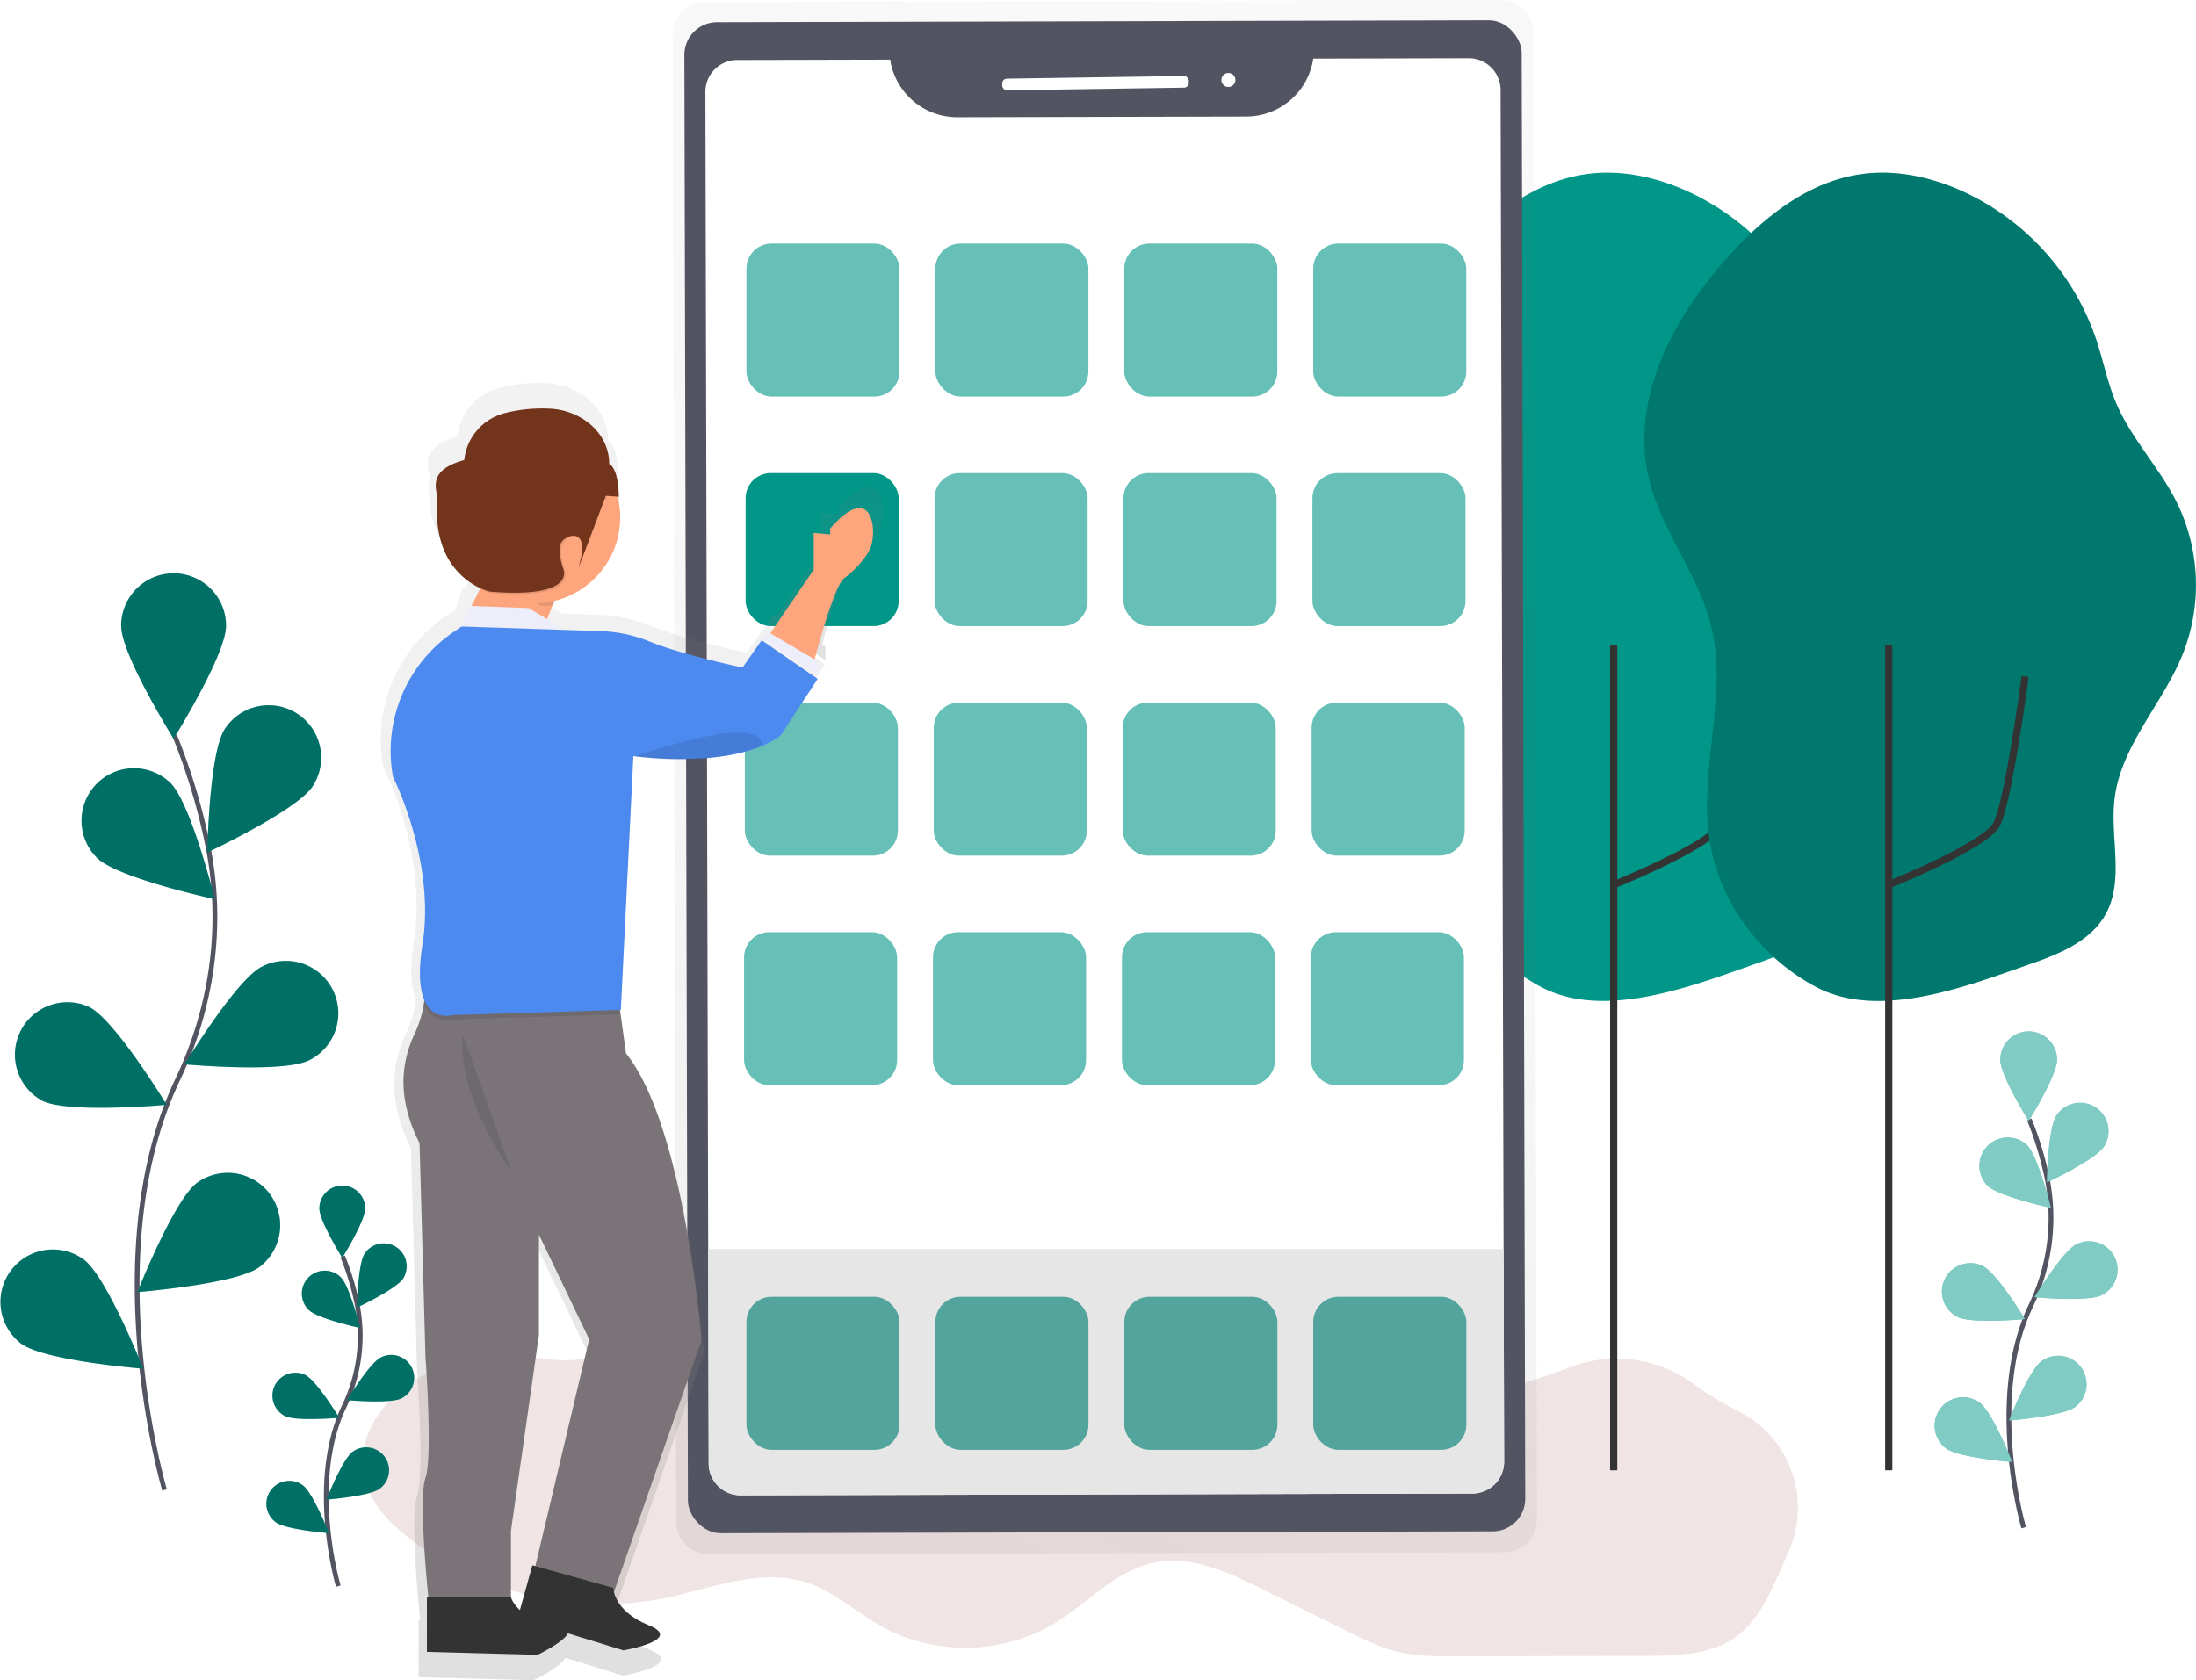 <svg class="float-left" width="918.21" height="702.7" data-name="Layer 1" xmlns="http://www.w3.org/2000/svg" xmlns:xlink="http://www.w3.org/1999/xlink"><defs><linearGradient id="a" x1="473.15" y1="763.14" x2="757.69" y2="91.26" gradientTransform="rotate(-.14 -841.696 5577.13)" gradientUnits="userSpaceOnUse"><stop offset="0" stop-color="gray" stop-opacity=".25"/><stop offset=".54" stop-color="gray" stop-opacity=".12"/><stop offset="1" stop-color="gray" stop-opacity=".1"/></linearGradient><linearGradient id="b" x1="716.19" y1="374.64" x2="716.19" y2="302.23" gradientTransform="matrix(-1 0 0 1 1202 0)" xlink:href="#a"/><linearGradient id="c" x1="808.96" y1="801.35" x2="808.96" y2="258.82" gradientTransform="matrix(-1 0 0 1 1202 0)" xlink:href="#a"/></defs><path d="M213.11 566.49c12.31.81 25.32 5.08 36.52-.09 2.89-1.33 5.51-3.25 8.51-4.32 6.89-2.46 14.46-.07 21.4 2.23a948.63 948.63 0 0 0 166.86 38.93c11.68 1.63 23.87 3 35-.8 8.14-2.77 15.19-8.12 23.25-11.12 13.18-4.89 27.74-3.07 41.77-2.3a267.56 267.56 0 0 0 108-16.45l1.81-.69a54.6 54.6 0 0 1 52.09 7 127.79 127.79 0 0 0 18.58 11.33 45.25 45.25 0 0 1 20.59 59.63l-.24.52c-5.72 12.47-10.49 26.43-21.7 34.35-10.57 7.47-24.44 7.78-37.38 7.81l-79.43.19c-8.24 0-16.58 0-24.58-1.94-7.19-1.77-13.88-5.09-20.51-8.39l-35.54-17.63c-14.31-7.11-30-14.43-45.66-11.16-16 3.34-27.53 16.79-41.47 25.27-21.63 13.17-50.39 13.69-72.48 1.29-10.58-5.94-19.77-14.6-31.31-18.33-19.06-6.17-39.31 2.37-58.92 6.46-38.16 7.96-83.11-2.93-112.35-29.26-37.66-33.92 6.56-75.19 47.19-72.53z" fill="#f0e4e4"/><path d="M68.8 623.13s-29.11-98.78 5.46-171.56c14.51-30.53 19.33-64.8 12.62-97.93a262.52 262.52 0 0 0-13.86-46" fill="none" stroke="#535461" stroke-miterlimit="10" stroke-width="2"/><path d="M94.52 261.71c0 12.11-21.93 47.23-21.93 47.23s-21.93-35.12-21.93-47.23a21.93 21.93 0 1 1 43.86 0zM130.77 328.8c-6.58 10.17-44.08 27.73-44.08 27.73s.68-41.4 7.26-51.57a21.932 21.932 0 1 1 36.82 23.84zM129.19 443.44c-10.81 5.45-52 1.69-52 1.69s21.49-35.4 32.3-40.85a21.93 21.93 0 1 1 19.75 39.16zM108.46 529.92c-9.74 7.2-51 10.46-51 10.46s15.2-38.52 24.93-45.72a21.93 21.93 0 0 1 26.08 35.26zM40.65 358.87c8.69 8.44 49.16 17.18 49.16 17.18s-9.91-40.2-18.6-48.64a21.93 21.93 0 0 0-30.56 31.46zM17.68 460.35c10.81 5.45 52 1.69 52 1.69s-21.49-35.4-32.3-40.85a21.93 21.93 0 0 0-19.7 39.16zM8.89 561.97c9.74 7.2 51 10.46 51 10.46s-15.2-38.52-24.93-45.72a21.93 21.93 0 0 0-26.08 35.26z" fill="#009688"/><path d="M94.52 261.71c0 12.11-21.93 47.23-21.93 47.23s-21.93-35.12-21.93-47.23a21.93 21.93 0 1 1 43.86 0zM130.77 328.8c-6.58 10.17-44.08 27.73-44.08 27.73s.68-41.4 7.26-51.57a21.932 21.932 0 1 1 36.82 23.84zM129.19 443.44c-10.81 5.45-52 1.69-52 1.69s21.49-35.4 32.3-40.85a21.93 21.93 0 1 1 19.75 39.16zM108.46 529.92c-9.74 7.2-51 10.46-51 10.46s15.2-38.52 24.93-45.72a21.93 21.93 0 0 1 26.08 35.26zM40.65 358.87c8.69 8.44 49.16 17.18 49.16 17.18s-9.91-40.2-18.6-48.64a21.93 21.93 0 0 0-30.56 31.46zM17.68 460.35c10.81 5.45 52 1.69 52 1.69s-21.49-35.4-32.3-40.85a21.93 21.93 0 0 0-19.7 39.16zM8.89 561.97c9.74 7.2 51 10.46 51 10.46s-15.2-38.52-24.93-45.72a21.93 21.93 0 0 0-26.08 35.26z" opacity=".25"/><path d="M599.52 349.27c-3.7-29 7.89-58.85 1-87.24-5.3-21.93-21-40.24-26.16-62.21-7.58-32.56 9.76-66 31.89-91 15.22-17.23 34.32-32.87 57.09-36 14.06-2 28.51 1.09 41.49 6.82a105.27 105.27 0 0 1 56.6 62.17c3 8.9 4.73 18.21 8.42 26.84 6.35 14.87 18 26.87 25.25 41.33a78.42 78.42 0 0 1 2.66 63.37c-8.39 20.94-26 38.46-28.6 60.87-1.89 16.15 4.17 33.84-3.7 48.07-5.94 10.74-18.17 16.16-29.75 20.22-26.94 9.4-64.6 24.6-91.6 10.13-23.62-12.65-41.17-36.6-44.59-63.37z" fill="#009688"/><path d="M675.11 369.88s39.66-16 44.66-25 12-62 12-62M674.73 614.9v-345" fill="none" stroke="#333" stroke-miterlimit="10" stroke-width="3"/><path d="M768.29 98.65l-332.5.81a13.66 13.66 0 0 0-13.63 13.69L423.67 735a13.66 13.66 0 0 0 13.7 13.63l332.5-.81a13.66 13.66 0 0 0 13.63-13.69L782 112.28a13.66 13.66 0 0 0-13.71-13.63z" transform="translate(-140.89 -98.65)" fill="url(#a)" opacity=".5"/><rect x="427.78" y="107.54" width="350.11" height="631.95" rx="13.64" ry="13.64" transform="rotate(-.14 -39842.396 58032.931)" fill="#535461"/><path d="M628.91 611.29a13.3 13.3 0 0 1-13.26 13.33l-306 .74a13.3 13.3 0 0 1-13.33-13.26l-.21-89.75-1.17-483.92A13.3 13.3 0 0 1 308.2 25.1l64-.15a28.39 28.39 0 0 0 28 24.07l120.92-.29a28.4 28.4 0 0 0 27.99-24.21l65-.16a13.3 13.3 0 0 1 13.33 13.26l1.25 484.73z" fill="#fff"/><path d="M628.91 611.29a13.3 13.3 0 0 1-13.26 13.33l-306 .74a13.3 13.3 0 0 1-13.33-13.26l-.21-89.75h332.58z" fill="#e6e6e6"/><rect x="559.95" y="130.97" width="78.02" height="4.88" rx="2" ry="2" transform="rotate(-.86 -6042.722 9470.77)" fill="#fff"/><circle cx="654.53" cy="132.08" r="2.93" transform="rotate(-.86 -5987.416 9469.852)" fill="#fff"/><path d="M714.52 349.27c-3.7-29 7.89-58.85 1-87.24-5.3-21.93-21-40.24-26.16-62.21-7.58-32.56 9.76-66 31.89-91 15.22-17.23 34.32-32.87 57.09-36 14.06-2 28.51 1.09 41.49 6.82a105.27 105.27 0 0 1 56.6 62.17c3 8.9 4.73 18.21 8.42 26.84 6.35 14.87 18 26.87 25.25 41.33a78.42 78.42 0 0 1 2.63 63.41c-8.39 20.94-26 38.46-28.6 60.87-1.89 16.15 4.17 33.84-3.7 48.07-5.94 10.74-18.17 16.16-29.75 20.22-26.91 9.36-64.57 24.56-91.57 10.09-23.62-12.65-41.17-36.6-44.59-63.37z" fill="#009688"/><path d="M714.52 349.27c-3.7-29 7.89-58.85 1-87.24-5.3-21.93-21-40.24-26.16-62.21-7.58-32.56 9.76-66 31.89-91 15.22-17.23 34.32-32.87 57.09-36 14.06-2 28.51 1.09 41.49 6.82a105.27 105.27 0 0 1 56.6 62.17c3 8.9 4.73 18.21 8.42 26.84 6.35 14.87 18 26.87 25.25 41.33a78.42 78.42 0 0 1 2.63 63.41c-8.39 20.94-26 38.46-28.6 60.87-1.89 16.15 4.17 33.84-3.7 48.07-5.94 10.74-18.17 16.16-29.75 20.22-26.91 9.36-64.57 24.56-91.57 10.09-23.62-12.65-41.17-36.6-44.59-63.37z" opacity=".2"/><path d="M790.11 369.88s39.66-16 44.66-25 12-62 12-62M789.73 614.9v-345" fill="none" stroke="#333" stroke-miterlimit="10" stroke-width="3"/><path d="M141.45 663.35s-12.72-43.19 2.38-75a68.21 68.21 0 0 0 5.52-42.79 114.72 114.72 0 0 0-6.06-20.09" fill="none" stroke="#535461" stroke-miterlimit="10" stroke-width="2"/><path d="M152.69 505.41c0 5.29-9.58 20.64-9.58 20.64s-9.58-15.35-9.58-20.64a9.585 9.585 0 0 1 19.17 0zM168.54 534.73c-2.88 4.44-19.26 12.12-19.26 12.12s.3-18.09 3.17-22.54a9.585 9.585 0 0 1 16.09 10.42zM167.84 584.83c-4.73 2.38-22.75.74-22.75.74s9.39-15.47 14.12-17.85a9.582 9.582 0 1 1 8.63 17.11zM158.78 622.62c-4.26 3.15-22.29 4.57-22.29 4.57s6.64-16.83 10.9-20a9.584 9.584 0 0 1 11.4 15.41zM129.11 547.88c3.8 3.69 21.48 7.51 21.48 7.51s-4.33-17.57-8.13-21.26a9.582 9.582 0 1 0-13.35 13.75zM119.11 592.2c4.73 2.38 22.75.74 22.75.74s-9.39-15.47-14.12-17.85a9.582 9.582 0 0 0-8.63 17.11zM115.27 636.63c4.26 3.15 22.29 4.57 22.29 4.57s-6.64-16.83-10.9-20a9.584 9.584 0 1 0-11.4 15.41z" fill="#009688"/><path d="M152.69 505.41c0 5.29-9.58 20.64-9.58 20.64s-9.58-15.35-9.58-20.64a9.585 9.585 0 0 1 19.17 0zM168.54 534.73c-2.88 4.44-19.26 12.12-19.26 12.12s.3-18.09 3.17-22.54a9.585 9.585 0 0 1 16.09 10.42zM167.84 584.83c-4.73 2.38-22.75.74-22.75.74s9.39-15.47 14.12-17.85a9.582 9.582 0 1 1 8.63 17.11zM158.78 622.62c-4.26 3.15-22.29 4.57-22.29 4.57s6.64-16.83 10.9-20a9.584 9.584 0 0 1 11.4 15.41zM129.11 547.88c3.8 3.69 21.48 7.51 21.48 7.51s-4.33-17.57-8.13-21.26a9.582 9.582 0 1 0-13.35 13.75zM119.11 592.2c4.73 2.38 22.75.74 22.75.74s-9.39-15.47-14.12-17.85a9.582 9.582 0 0 0-8.63 17.11zM115.27 636.63c4.26 3.15 22.29 4.57 22.29 4.57s-6.64-16.83-10.9-20a9.584 9.584 0 1 0-11.4 15.41z" opacity=".25"/><path d="M846.17 638.91s-15.76-53.5 3-92.88a84.51 84.51 0 0 0 6.83-53 142.13 142.13 0 0 0-7.51-24.88" fill="none" stroke="#535461" stroke-miterlimit="10" stroke-width="2"/><path d="M860.11 443.23c0 6.56-11.87 25.57-11.87 25.57s-11.87-19-11.87-25.57a11.875 11.875 0 0 1 23.75 0zM879.72 479.55c-3.56 5.5-23.86 15-23.86 15s.37-22.41 3.93-27.92a11.873 11.873 0 0 1 19.93 12.91zM878.87 541.62c-5.85 3-28.18.91-28.18.91s11.63-19.16 17.49-22.12a11.871 11.871 0 0 1 10.69 21.2zM867.64 588.44c-5.27 3.9-27.62 5.66-27.62 5.66s8.23-20.85 13.5-24.75a11.872 11.872 0 0 1 14.12 19.09zM830.93 495.84c4.7 4.57 26.62 9.3 26.62 9.3s-5.37-21.77-10.07-26.33a11.87 11.87 0 0 0-16.55 17zM818.5 550.76c5.85 3 28.18.91 28.18.91s-11.63-19.16-17.49-22.12a11.871 11.871 0 0 0-10.69 21.2zM813.74 605.79c5.27 3.9 27.62 5.66 27.62 5.66s-8.23-20.85-13.5-24.75a11.872 11.872 0 1 0-14.12 19.09z" fill="#009688"/><path d="M860.11 443.23c0 6.56-11.87 25.57-11.87 25.57s-11.87-19-11.87-25.57a11.875 11.875 0 0 1 23.75 0zM879.72 479.55c-3.56 5.5-23.86 15-23.86 15s.37-22.41 3.93-27.92a11.873 11.873 0 0 1 19.93 12.91zM878.87 541.62c-5.85 3-28.18.91-28.18.91s11.63-19.16 17.49-22.12a11.871 11.871 0 0 1 10.69 21.2zM867.64 588.44c-5.27 3.9-27.62 5.66-27.62 5.66s8.23-20.85 13.5-24.75a11.872 11.872 0 0 1 14.12 19.09zM830.93 495.84c4.7 4.57 26.62 9.3 26.62 9.3s-5.37-21.77-10.07-26.33a11.87 11.87 0 0 0-16.55 17zM818.5 550.76c5.85 3 28.18.91 28.18.91s-11.63-19.16-17.49-22.12a11.871 11.871 0 0 0-10.69 21.2zM813.74 605.79c5.27 3.9 27.62 5.66 27.62 5.66s-8.23-20.85-13.5-24.75a11.872 11.872 0 1 0-14.12 19.09z" fill="#fff" opacity=".5"/><g opacity=".6" fill="#009688"><rect x="312.09" y="101.86" width="64" height="64" rx="10.5" ry="10.5"/><rect x="391.09" y="101.86" width="64" height="64" rx="10.5" ry="10.5"/><rect x="470.09" y="101.86" width="64" height="64" rx="10.5" ry="10.5"/><rect x="549.09" y="101.86" width="64" height="64" rx="10.5" ry="10.5"/></g><rect x="311.76" y="197.86" width="64" height="64" rx="10.5" ry="10.5" fill="#009688"/><rect x="390.76" y="197.86" width="64" height="64" rx="10.5" ry="10.5" fill="#009688" opacity=".6"/><rect x="469.76" y="197.86" width="64" height="64" rx="10.5" ry="10.5" fill="#009688" opacity=".6"/><rect x="548.76" y="197.86" width="64" height="64" rx="10.5" ry="10.5" fill="#009688" opacity=".6"/><g opacity=".6" fill="#009688"><rect x="311.43" y="293.86" width="64" height="64" rx="10.5" ry="10.5"/><rect x="390.43" y="293.86" width="64" height="64" rx="10.5" ry="10.5"/><rect x="469.43" y="293.86" width="64" height="64" rx="10.5" ry="10.5"/><rect x="548.43" y="293.86" width="64" height="64" rx="10.5" ry="10.5"/></g><g opacity=".6" fill="#009688"><rect x="311.11" y="389.86" width="64" height="64" rx="10.5" ry="10.5"/><rect x="390.11" y="389.86" width="64" height="64" rx="10.5" ry="10.5"/><rect x="469.11" y="389.86" width="64" height="64" rx="10.5" ry="10.5"/><rect x="548.11" y="389.86" width="64" height="64" rx="10.5" ry="10.5"/></g><path d="M486 368.86v5.78l-24.38-15.4 2.57-3.21 1.19.7 18.87-27.65V313l7.19.64v-2.57c19-21.82 20.91 2.57 17 9.63s-11.11 12.19-11.11 12.19c-4 3.36-11 28.76-12.69 35.13z" transform="translate(-140.89 -98.65)" fill="url(#b)"/><path d="M301.15 419.25s18.61 36.41 12.83 72.82c-1.94 12.24-1.13 19.72.81 24.28a44.65 44.65 0 0 1-4 14.22c-7.06 14.76-7.06 30.16 1.92 48.13l2.57 93s3.21 43.63 0 52.62 1.28 52 1.28 52h-.64v23.74l48.08 1.29s11.27-5.35 13.27-9.35l24.16 7.43s26.59-4.58 11-10.92c-11.61-4.72-14.49-11.47-15.21-14.59l38-109.26s-7.06-93-32.73-125.13l-2.6-18.92h.36l5.45-110.47.45.06h-.13a122.49 122.49 0 0 0 42.36-.65 66 66 0 0 0 12.27-3.43l.73-.29H461.53a37.14 37.14 0 0 0 8.34-4.76l16-24.51-24.38-16.8-8.34 11.9s-26.13-5.52-40.48-11.34a61.31 61.31 0 0 0-21-4.51l-15.67-.54-7.81-4.69 2.44-6.31c.24-.11.48-.22.72-.35l.22-1.35a37.43 37.43 0 0 0 27.31-45.33h.51c-.22-13-4.2-14.27-4.2-14.27 0-13.22-11.55-22.89-24.71-24a65.43 65.43 0 0 0-20.29 1.78 23.61 23.61 0 0 0-18 20.52C315 286 320.76 295 320.49 298.45c-1.32 16.8 4 26.73 9.9 32.52a31 31 0 0 0 8.67 6.36l-3.75 7.51h-1.1l-3.06 9H331l-3.34 2.16a62.69 62.69 0 0 0-26.51 63.25zm51.33 357.07v-28.87l12.19-85.34v-43.64L386.5 664 363 762.76l-1.23-.34-5.41 19.44a12.77 12.77 0 0 1-3.87-5.54z" transform="translate(-140.89 -98.65)" fill="url(#c)"/><path d="M340.22 222.88v15.41l-18.36 26.9 18.36 11.95s8.16-31.44 12.56-35.14c0 0 6.91-4.93 10.67-11.71s1.88-30.21-16.33-9.25v2.47zM194.04 259.64l7.27-14.54a2.69 2.69 0 0 1 2.27-1.49l27.61-1.41a2.69 2.69 0 0 1 2.65 3.66l-7.12 18.41a2.69 2.69 0 0 1-2.75 1.71l-27.75-2.47a2.69 2.69 0 0 1-2.18-3.87z" fill="#fda57d"/><path fill="#edeef9" d="M196.08 253.4l-4.69 13.75 48.16-1.73-18.5-11.1-24.97-.92zM318.47 267.27l2.46-3.08 20.96 12.33v5.55l-23.42-14.8z"/><path d="M176.83 403.67a45.81 45.81 0 0 1-3.25 28.22c-6.78 14.18-6.78 29 1.85 46.24l2.47 89.4s3.08 41.93 0 50.56 1.21 49.95 1.21 49.95h34.53v-27.75l11.71-82v-41.94l21 43.78-24 101.12 31.44 12.95 39.46-113.45s-6.84-89.4-31.5-120.22l-4.64-33.61z" fill="#7a7478"/><path d="M178.51 690.85v-22.81h35.14s2.47 9.25 18.5 11.1-7.4 12.95-7.4 12.95z" fill="#333"/><path d="M216.47 676.65l6.12-22 33.86 9.43s-.11 9.57 14.84 15.65-10.6 10.49-10.6 10.49z" fill="#333"/><path d="M257.11 408.77l-80.29-3.25a44.92 44.92 0 0 1 .61 14.56c3.67 8.64 11.55 6.28 11.55 6.28l70.25-2.16z" opacity=".1"/><path d="M193 262.03l-3.2 2.17a60.24 60.24 0 0 0-25.47 60.74s17.88 35 12.33 70 12.33 29.6 12.33 29.6l70.6-2.17 5.24-106.15s42.54 6.05 61.66-8.75l15.41-23.55-23.43-16.17-8 11.44s-25.11-5.3-38.9-10.9a58.91 58.91 0 0 0-20.22-4.33z" fill="#4d8af0"/><path d="M193.62 432.82s-4.32 21.58 20.35 57.34M265.11 316.29s29.59-9.86 42.54-9.86 10.79 5.59 10.79 5.59-20.62 9.2-53.33 4.27zM231.58 243.45l-11.78 1.41c-.37 0-.71.51-.91 1.24 2.59 4.67 5.83 7.45 9.35 7.45a7.27 7.27 0 0 0 3.57-1l.9-5.45c.3-1.81-.3-3.75-1.13-3.65z" opacity=".1"/><circle cx="223.36" cy="216.35" r="35.96" fill="#fda57d"/><path d="M253.95 195.99l-1.84 1.66a6.22 6.22 0 0 0 1.81 10.33s-16.11 16.11-18.35 19.1.37 10.86.37 10.86 7.12 13.11-30.34 10.11c0 0-24.72-5.24-22.1-38.58.26-3.34-5.24-12 11.24-16.48a22.68 22.68 0 0 1 17.37-19.7 62.87 62.87 0 0 1 19.5-1.71 24.48 24.48 0 0 1 22.34 24.41z" opacity=".1"/><path d="M254.73 194.03s3.82 1.18 4 13.71l-5.43-.37s-12.56 33.6-11.24 29.22c4.87-16.11-4.87-13.11-7.12-10.11s.37 10.86.37 10.86 7.12 13.11-30.34 10.11c0 0-24.72-5.24-22.1-38.58.26-3.34-5.24-12 11.24-16.48a22.68 22.68 0 0 1 17.34-19.71 62.87 62.87 0 0 1 19.5-1.71c12.68 1.07 23.78 10.38 23.78 23.06z" fill="#72351c"/><g opacity=".6" fill="#009688"><rect x="312.11" y="542.35" width="64" height="64" rx="10.5" ry="10.5"/><rect x="391.11" y="542.35" width="64" height="64" rx="10.5" ry="10.5"/><rect x="470.11" y="542.35" width="64" height="64" rx="10.5" ry="10.5"/><rect x="549.11" y="542.35" width="64" height="64" rx="10.5" ry="10.5"/></g><g opacity=".1"><rect x="312.11" y="542.35" width="64" height="64" rx="10.5" ry="10.5"/><rect x="391.11" y="542.35" width="64" height="64" rx="10.5" ry="10.5"/><rect x="470.11" y="542.35" width="64" height="64" rx="10.5" ry="10.5"/><rect x="549.11" y="542.35" width="64" height="64" rx="10.5" ry="10.5"/></g></svg>